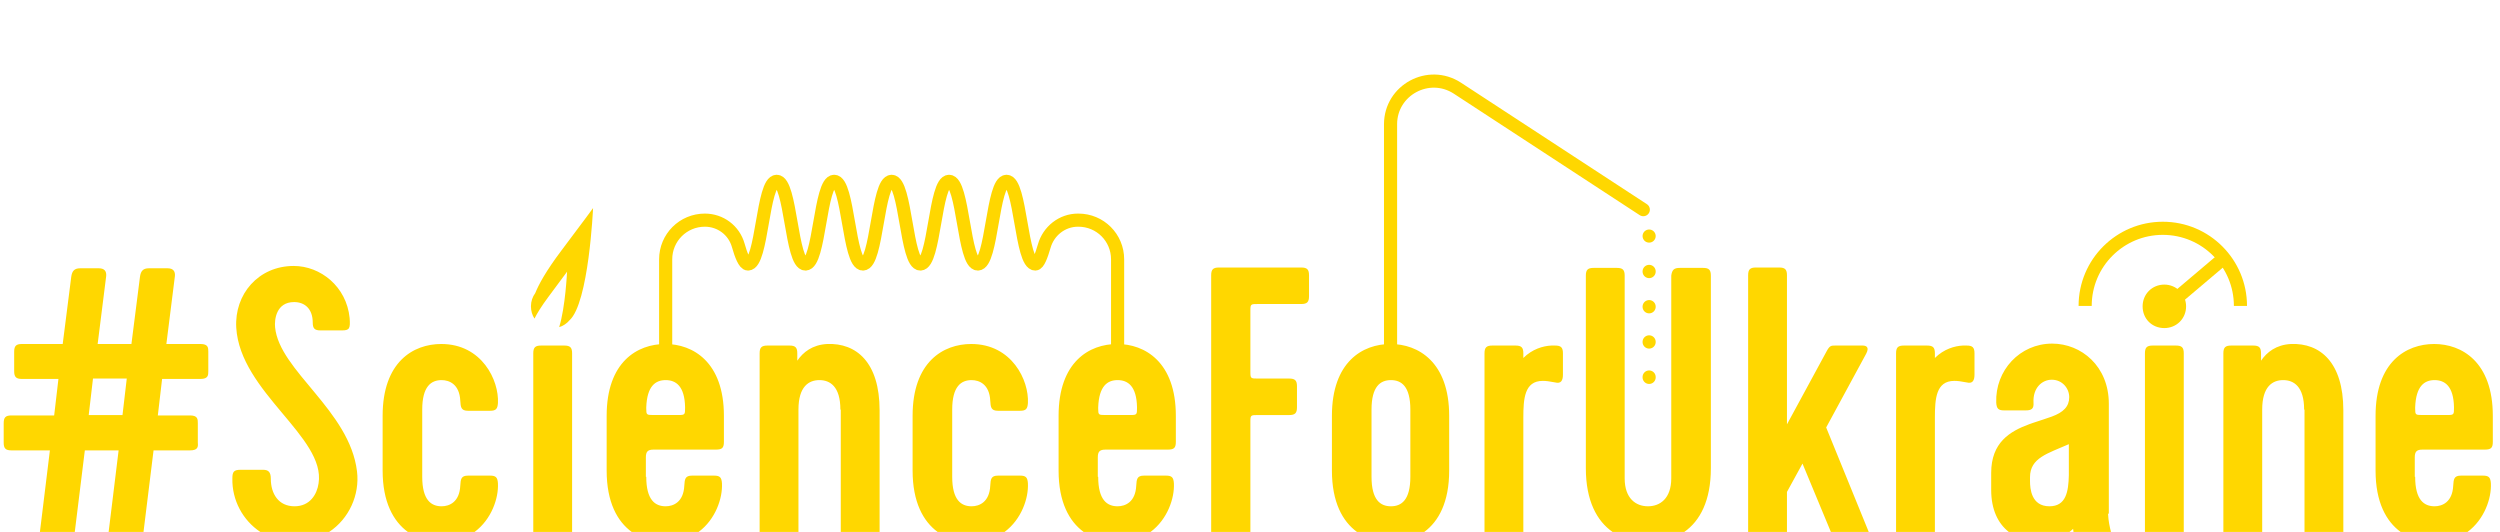 <svg xmlns="http://www.w3.org/2000/svg" width="188" height="40" viewBox="0 0 642 137"><g fill="none" fill-rule="evenodd"><path fill="gold" fill-rule="nonzero" d="M24.5,69.1 C26,69.1 26.5,69.9 26.4,71.1 L24.2,88.6 L32.9,88.6 L35.1,71.3 C35.3,69.8 35.9,69.1 37.4,69.1 L42.2,69.1 C43.7,69.1 44.2,69.9 44.1,71.1 L41.9,88.6 L50.7,88.6 C52.7,88.6 52.7,89.6 52.7,90.6 L52.7,95.6 C52.7,96.6 52.7,97.6 50.7,97.6 L40.8,97.6 L39.7,107 L48,107 C50,107 50,108 50,109 L50,114 L50.01,114.19 C50.09,115.12 49.96,116 48,116 L38.6,116 L36.01,137 L27.03,137 L29.6,116 L20.9,116 L18.31,137 L9.33,137 L11.9,116 L2,116 C0.5,116 0,115.5 0,114 L0,109 C0,107.5 0.5,107 2,107 L13,107 L14.1,97.6 L4.7,97.6 C3.2,97.6 2.7,97.1 2.7,95.6 L2.7,90.6 C2.7,89.1 3.2,88.6 4.7,88.6 L15.2,88.6 L17.4,71.3 C17.6,69.8 18.2,69.1 19.7,69.1 L24.5,69.1 Z M74.7,68.5 C81.6,68.5 88.3,73.8 89.1,81.9 C89.3,84.6 89.1,85.1 87.1,85.1 L81.6,85.1 C80.1,85.1 79.6,84.6 79.6,83.1 C79.6,79.5 77.5,77.8 74.8,77.8 C70.2,77.8 69.7,82.3 69.9,84.3 C71,95.5 89.1,105.7 91,121.4 C91.74,127.47 88.93,133.63 83.83,137.00 L66.09,137.00 C61.60,134.02 58.77,128.83 58.9,123.2 C58.9,121.5 59.3,121 61,121 L66.8,121 C68.1,121 68.8,121.5 68.8,123.3 C68.8,127.2 70.8,130.4 74.9,130.4 C78.9,130.4 80.7,127.3 81.1,124.5 C83,112.6 60.9,101 59.9,84.4 C59.4,75.8 65.6,68.5 74.7,68.5 Z M112.7,88.6 C123.2,88.6 127.6,98 127.3,103.8 C127.2,105.3 126.8,105.8 125.3,105.8 L119.6,105.8 C117.8,105.8 117.7,104.9 117.6,103.2 C117.4,99 114.8,97.9 112.8,97.9 C110.1,97.9 107.8,99.5 107.8,105.5 L107.8,122.8 C107.8,128.8 110.1,130.4 112.8,130.4 C114.8,130.4 117.4,129.3 117.6,125.1 C117.7,123.4 117.8,122.5 119.6,122.5 L125.3,122.5 C126.8,122.5 127.2,123 127.3,124.5 C127.49,128.29 125.66,133.76 121.29,137.00 L104.09,137.00 C100.36,134.28 97.6,129.31 97.6,121.2 L97.6,107.1 C97.6,93.2 105.5,88.6 112.7,88.6 Z M144.4,89 C145.9,89 146.4,89.5 146.4,91 L146.4,137 L136.4,137 L136.4,91 C136.4,89.5 136.9,89 138.4,89 L144.4,89 Z M170.4,88.6 C177.5,88.6 185.5,93.2 185.5,107.1 L185.5,113.8 C185.5,115.4 185,115.8 183.4,115.8 L167.4,115.8 C165.9,115.8 165.4,116.3 165.4,117.8 L165.4,122.8 L165.5,122.8 C165.5,128.8 167.8,130.4 170.5,130.4 C172.5,130.4 175.1,129.3 175.3,125.1 C175.4,123.4 175.5,122.5 177.3,122.5 L183,122.5 C184.5,122.5 184.9,123 185,124.5 C185.19,128.29 183.36,133.76 178.99,137.00 L161.75,137.00 C158.04,134.29 155.3,129.34 155.3,121.2 L155.3,107.1 C155.3,93.2 163.2,88.6 170.4,88.6 Z M225.6,105.7 L225.6,137 L215.6,137 L215.6,105.5 L215.5,105.5 C215.5,99.5 212.8,97.9 210.1,97.9 C207.4,97.9 204.7,99.5 204.7,105.5 L204.7,137 L194.7,137 L194.7,91 C194.7,89.5 195.2,89 196.7,89 L202.4,89 C203.9,89 204.4,89.5 204.4,91 L204.4,92.9 C205.9,90.7 208.3,88.8 212.1,88.6 C219.6,88.3 225.6,93.3 225.6,105.7 Z M249.2,88.6 C259.7,88.6 264.1,98 263.8,103.8 C263.7,105.3 263.3,105.8 261.8,105.8 L256.1,105.8 C254.3,105.8 254.2,104.9 254.1,103.2 C253.9,99 251.3,97.9 249.3,97.9 C246.6,97.9 244.3,99.5 244.3,105.5 L244.3,122.8 C244.3,128.8 246.6,130.4 249.3,130.4 C251.3,130.4 253.9,129.3 254.1,125.1 C254.2,123.4 254.3,122.5 256.1,122.5 L261.8,122.5 C263.3,122.5 263.7,123 263.8,124.5 C263.99,128.29 262.16,133.76 257.79,137.00 L240.54,137.00 C236.83,134.28 234.1,129.31 234.1,121.2 L234.1,107.1 C234.1,93.2 242,88.6 249.2,88.6 Z M286.8,88.6 C293.9,88.6 301.9,93.2 301.9,107.1 L301.9,113.8 C301.9,115.4 301.4,115.8 299.8,115.8 L283.8,115.8 C282.3,115.8 281.8,116.3 281.8,117.8 L281.8,122.8 L281.9,122.8 C281.9,128.8 284.2,130.4 286.9,130.4 C288.9,130.4 291.5,129.3 291.7,125.1 C291.8,123.4 291.9,122.5 293.7,122.5 L299.4,122.5 C300.9,122.5 301.3,123 301.4,124.5 C301.59,128.29 299.76,133.76 295.39,137.00 L278.15,137.00 C274.44,134.29 271.7,129.34 271.7,121.2 L271.7,107.1 C271.7,93.2 279.6,88.6 286.8,88.6 Z M334.2,68.9 C335.7,68.9 336.2,69.4 336.2,70.9 L336.2,76.3 C336.2,77.8 335.7,78.3 334.2,78.3 L323.1,78.3 C321.22,78.3 321.10,78.3 321.10,79.95 L321.10,95.84 C321.10,97.5 321.22,97.5 323.1,97.5 L331.1,97.5 C332.6,97.5 333.1,98 333.1,99.5 L333.1,104.9 C333.1,106.4 332.6,106.9 331.1,106.9 L323.1,106.9 C321.22,106.9 321.10,106.9 321.10,108.55 L321.1,137 L311,137 L311,70.9 C311,69.4 311.5,68.9 313,68.9 L334.2,68.9 Z M357.2,88.6 C364.3,88.6 372.3,93.2 372.3,107.1 L372.3,121.2 C372.3,129.34 369.58,134.29 365.89,137.00 L348.55,137.00 C344.84,134.29 342.1,129.34 342.1,121.2 L342.1,107.1 C342.1,93.2 350,88.6 357.2,88.6 Z M389.4,89 C390.9,89 391.4,89.5 391.4,91 L391.4,92.2 C393.7,89.9 396.5,89.1 398.6,89 L399.6,89 C401.1,89 401.6,89.5 401.6,91 L401.6,96.5 C401.6,98 401.1,98.9 399.6,98.5 C398,98.2 397.3,98.1 396.4,98.1 C391.65,98.1 391.41,102.79 391.40,107.54 L391.4,137 L381.4,137 L381.4,91 C381.4,89.5 381.9,89 383.4,89 L389.4,89 Z M415.5,69 C417,69 417.5,69.5 417.5,71 L417.5,123.2 C417.5,128.4 420.4,130.4 423.5,130.4 C426.6,130.4 429.5,128.4 429.5,123.2 L429.5,71 C429.7,69.5 430.2,69 431.7,69 L437.7,69 C439.2,69 439.7,69.5 439.7,71 L439.7,120.6 C439.7,128.95 436.91,134.17 432.86,137.00 L414.37,137.00 C410.32,134.17 407.5,128.95 407.5,120.6 L407.5,71 C407.5,69.5 408,69 409.5,69 L415.5,69 Z M457.3,68.9 C458.8,68.9 459.3,69.4 459.3,70.9 L459.3,109.3 L469.5,90.5 C470.3,89 470.7,89 471.7,89 L478.8,89 C479.7,89 480.6,89.4 479.7,91.1 L469.4,110.1 L480.36,137 L470.61,137 L463.3,119.4 L459.3,126.7 L459.3,137 L449.3,137 L449.3,70.9 C449.3,69.4 449.8,68.9 451.3,68.9 L457.3,68.9 Z M495.4,89 C496.9,89 497.4,89.5 497.4,91 L497.4,92.2 C499.7,89.9 502.5,89.1 504.6,89 L505.6,89 C507.1,89 507.6,89.5 507.6,91 L507.6,96.5 C507.6,98 507.1,98.9 505.6,98.5 C504,98.2 503.3,98.1 502.4,98.1 C497.65,98.1 497.41,102.79 497.40,107.54 L497.4,137 L487.4,137 L487.4,91 C487.4,89.5 487.9,89 489.4,89 L495.4,89 Z M527.6,88.5 C535.1,88.5 542.2,94.3 542.2,104 L542.2,132.3 L542,132.3 C542.09,134.28 542.45,135.82 542.75,137.00 L533.10,137.00 C533.06,136.76 533.03,136.49 533,136.2 L532.98,136.21 C532.90,136.29 532.60,136.60 532.08,137.00 L516.43,137.00 C513.64,134.80 511.9,131.21 511.9,126.2 L511.9,121.8 C511.9,113.96 516.72,111.09 521.70,109.26 L522.18,109.09 L522.18,109.09 L522.66,108.92 C524.35,108.34 526.02,107.85 527.5,107.3 C530.5,106.2 532,104.7 532,102.3 C532,100 530.2,97.8 527.5,97.8 C525,97.8 522.6,99.9 522.8,103.7 C522.9,105.2 522.4,105.7 520.8,105.7 L515.2,105.7 C513.7,105.7 513.3,105.2 513.2,103.7 C512.9,95.4 519.3,88.5 527.6,88.5 Z M559.5,89 C561,89 561.5,89.5 561.5,91 L561.5,137 L551.5,137 L551.5,91 C551.5,89.5 552,89 553.5,89 L559.5,89 Z M602.6,105.7 L602.6,137 L592.6,137 L592.6,105.5 L592.5,105.5 C592.5,99.5 589.8,97.9 587.1,97.9 C584.4,97.9 581.7,99.5 581.7,105.5 L581.7,137 L571.7,137 L571.7,91 C571.7,89.5 572.2,89 573.7,89 L579.4,89 C580.9,89 581.4,89.5 581.4,91 L581.4,92.9 C582.9,90.7 585.3,88.8 589.1,88.6 C596.6,88.3 602.6,93.3 602.6,105.7 Z M626,88.6 C633.1,88.6 641.1,93.2 641.1,107.1 L641.1,113.8 C641.1,115.4 640.6,115.8 639,115.8 L623,115.8 C621.5,115.8 621,116.3 621,117.8 L621,122.8 L621.1,122.8 C621.1,128.8 623.4,130.4 626.1,130.4 C628.1,130.4 630.7,129.3 630.9,125.1 C631,123.4 631.1,122.5 632.9,122.5 L638.6,122.5 C640.1,122.5 640.5,123 640.6,124.5 C640.79,128.29 638.96,133.76 634.59,137.00 L617.35,137.00 C613.64,134.29 610.9,129.34 610.9,121.2 L610.9,107.1 C610.9,93.2 618.8,88.6 626,88.6 Z M531.9,114.4 C526.5,116.8 521.9,117.9 521.9,122.9 L521.90,123.97 C521.91,125.75 522.17,130.4 526.9,130.4 C531.2,130.4 531.8,126.6 531.9,122.4 L531.9,114.4 Z M357.3,97.9 C354.6,97.9 352.3,99.5 352.3,105.5 L352.3,122.8 C352.3,128.8 354.6,130.4 357.3,130.4 C360,130.4 362.3,128.8 362.3,122.8 L362.3,105.5 C362.3,99.5 360,97.9 357.3,97.9 Z M31.7,97.5 L23,97.5 L21.9,106.9 L30.6,106.9 L31.7,97.5 Z M286.9,97.9 C284.3,97.9 282.1,99.4 281.9,104.9 L281.90,105.24 C281.90,106.79 282.00,106.89 283.55,106.89 L290.24,106.89 C291.9,106.89 291.9,106.77 291.9,104.9 C291.8,99.4 289.5,97.9 286.9,97.9 Z M170.5,97.9 C167.9,97.9 165.7,99.4 165.5,104.9 L165.50,105.24 C165.50,106.79 165.60,106.89 167.15,106.89 L173.84,106.89 C175.5,106.89 175.5,106.77 175.5,104.9 C175.4,99.4 173.1,97.9 170.5,97.9 Z M626.1,97.9 C623.5,97.9 621.3,99.4 621.1,104.9 L621.10,105.24 C621.10,106.79 621.20,106.89 622.75,106.89 L629.44,106.89 C631.1,106.89 631.1,106.77 631.1,104.9 C631,99.4 628.7,97.9 626.1,97.9 Z M556.5,73.3 C559.6,73.3 562.1,75.8 562.1,78.9 C562.1,82.1 559.6,84.5 556.5,84.5 C553.3,84.5 550.9,82.1 550.9,78.9 C550.9,75.8 553.3,73.3 556.5,73.3 Z"/><path stroke="gold" stroke-width="3.38" d="M170.5,89.8 L170.5,66.8 C170.5,61.2 175,56.7 180.6,56.7 L180.6,56.7 C184.6,56.7 188.1,59.3 189.2,63.2 C189.9,65.7 190.8,68 191.7,68 C195.4,68 195.4,46.7 199.1,46.7 C202.8,46.7 202.8,68 206.5,68 C210.2,68 210.2,46.7 213.9,46.7 C217.6,46.7 217.6,68 221.3,68 C225,68 225,46.7 228.7,46.7 C232.4,46.7 232.4,68 236.1,68 C239.8,68 239.8,46.7 243.5,46.7 C247.2,46.7 247.2,68 250.9,68 C254.6,68 254.6,46.7 258.3,46.7 C262,46.7 262,68 265.7,68 C266.5,68 267.3,65.8 268,63.4 C269.1,59.5 272.6,56.7 276.7,56.7 L276.8,56.7 C282.4,56.7 286.9,61.2 286.9,66.8 L286.9,91.6"/><path stroke="gold" stroke-linecap="round" stroke-width="3.38" d="M357.2,93.3 L357.2,32 C357.2,23.2 367,17.9 374.4,22.7 L422.3,54"/><path fill="gold" fill-rule="nonzero" d="M16,-0.00 C16,-0.00 14.91,24.48 9.91,28.91 C9.23,29.73 8.32,30.33 7.27,30.65 C8.88,25.50 9.3,16.39 9.3,16.39 C9.3,16.39 9.3,16.39 9.29,16.39 L9.29,16.40 C9.25,16.45 8.84,17.00 4.4,22.99 C2.62,25.39 1.55,27.17 0.91,28.46 C0.33,27.57 0,26.49 0,25.29 C0,24.01 0.41,22.83 1.11,21.89 C1.98,19.71 3.84,16.25 7.8,10.99 C14.58,1.97 15.75,0.35 15.95,0.06 L15.97,0.04 C15.97,0.03 15.98,0.02 15.98,0.02 L15.99,0.01 L15.99,0.01 L15.99,0.00 L15.99,0.00 C16,-0.00 16,-0.00 16,-0.00 Z" transform="translate(135.8 53.6)"/><g stroke="gold" stroke-linecap="round" stroke-width="3.38" transform="translate(423.3 60.3)"><line x1=".5" x2=".5" y1=".5" y2=".5"/><line x1=".5" x2=".5" y1="9.6" y2="32.3" stroke-dasharray=".045 9.03"/><line x1=".5" x2=".5" y1="36.8" y2="36.9"/></g><g stroke="gold" stroke-width="3.38" transform="translate(536.1 58.8)"><line x1="18.7" x2="34.3" y1="22.1" y2="8.9" stroke-linecap="round"/><path d="M0,20 C0,8.9 9,0 20,0 C31.1,0 40,9 40,20"/></g></g></svg>